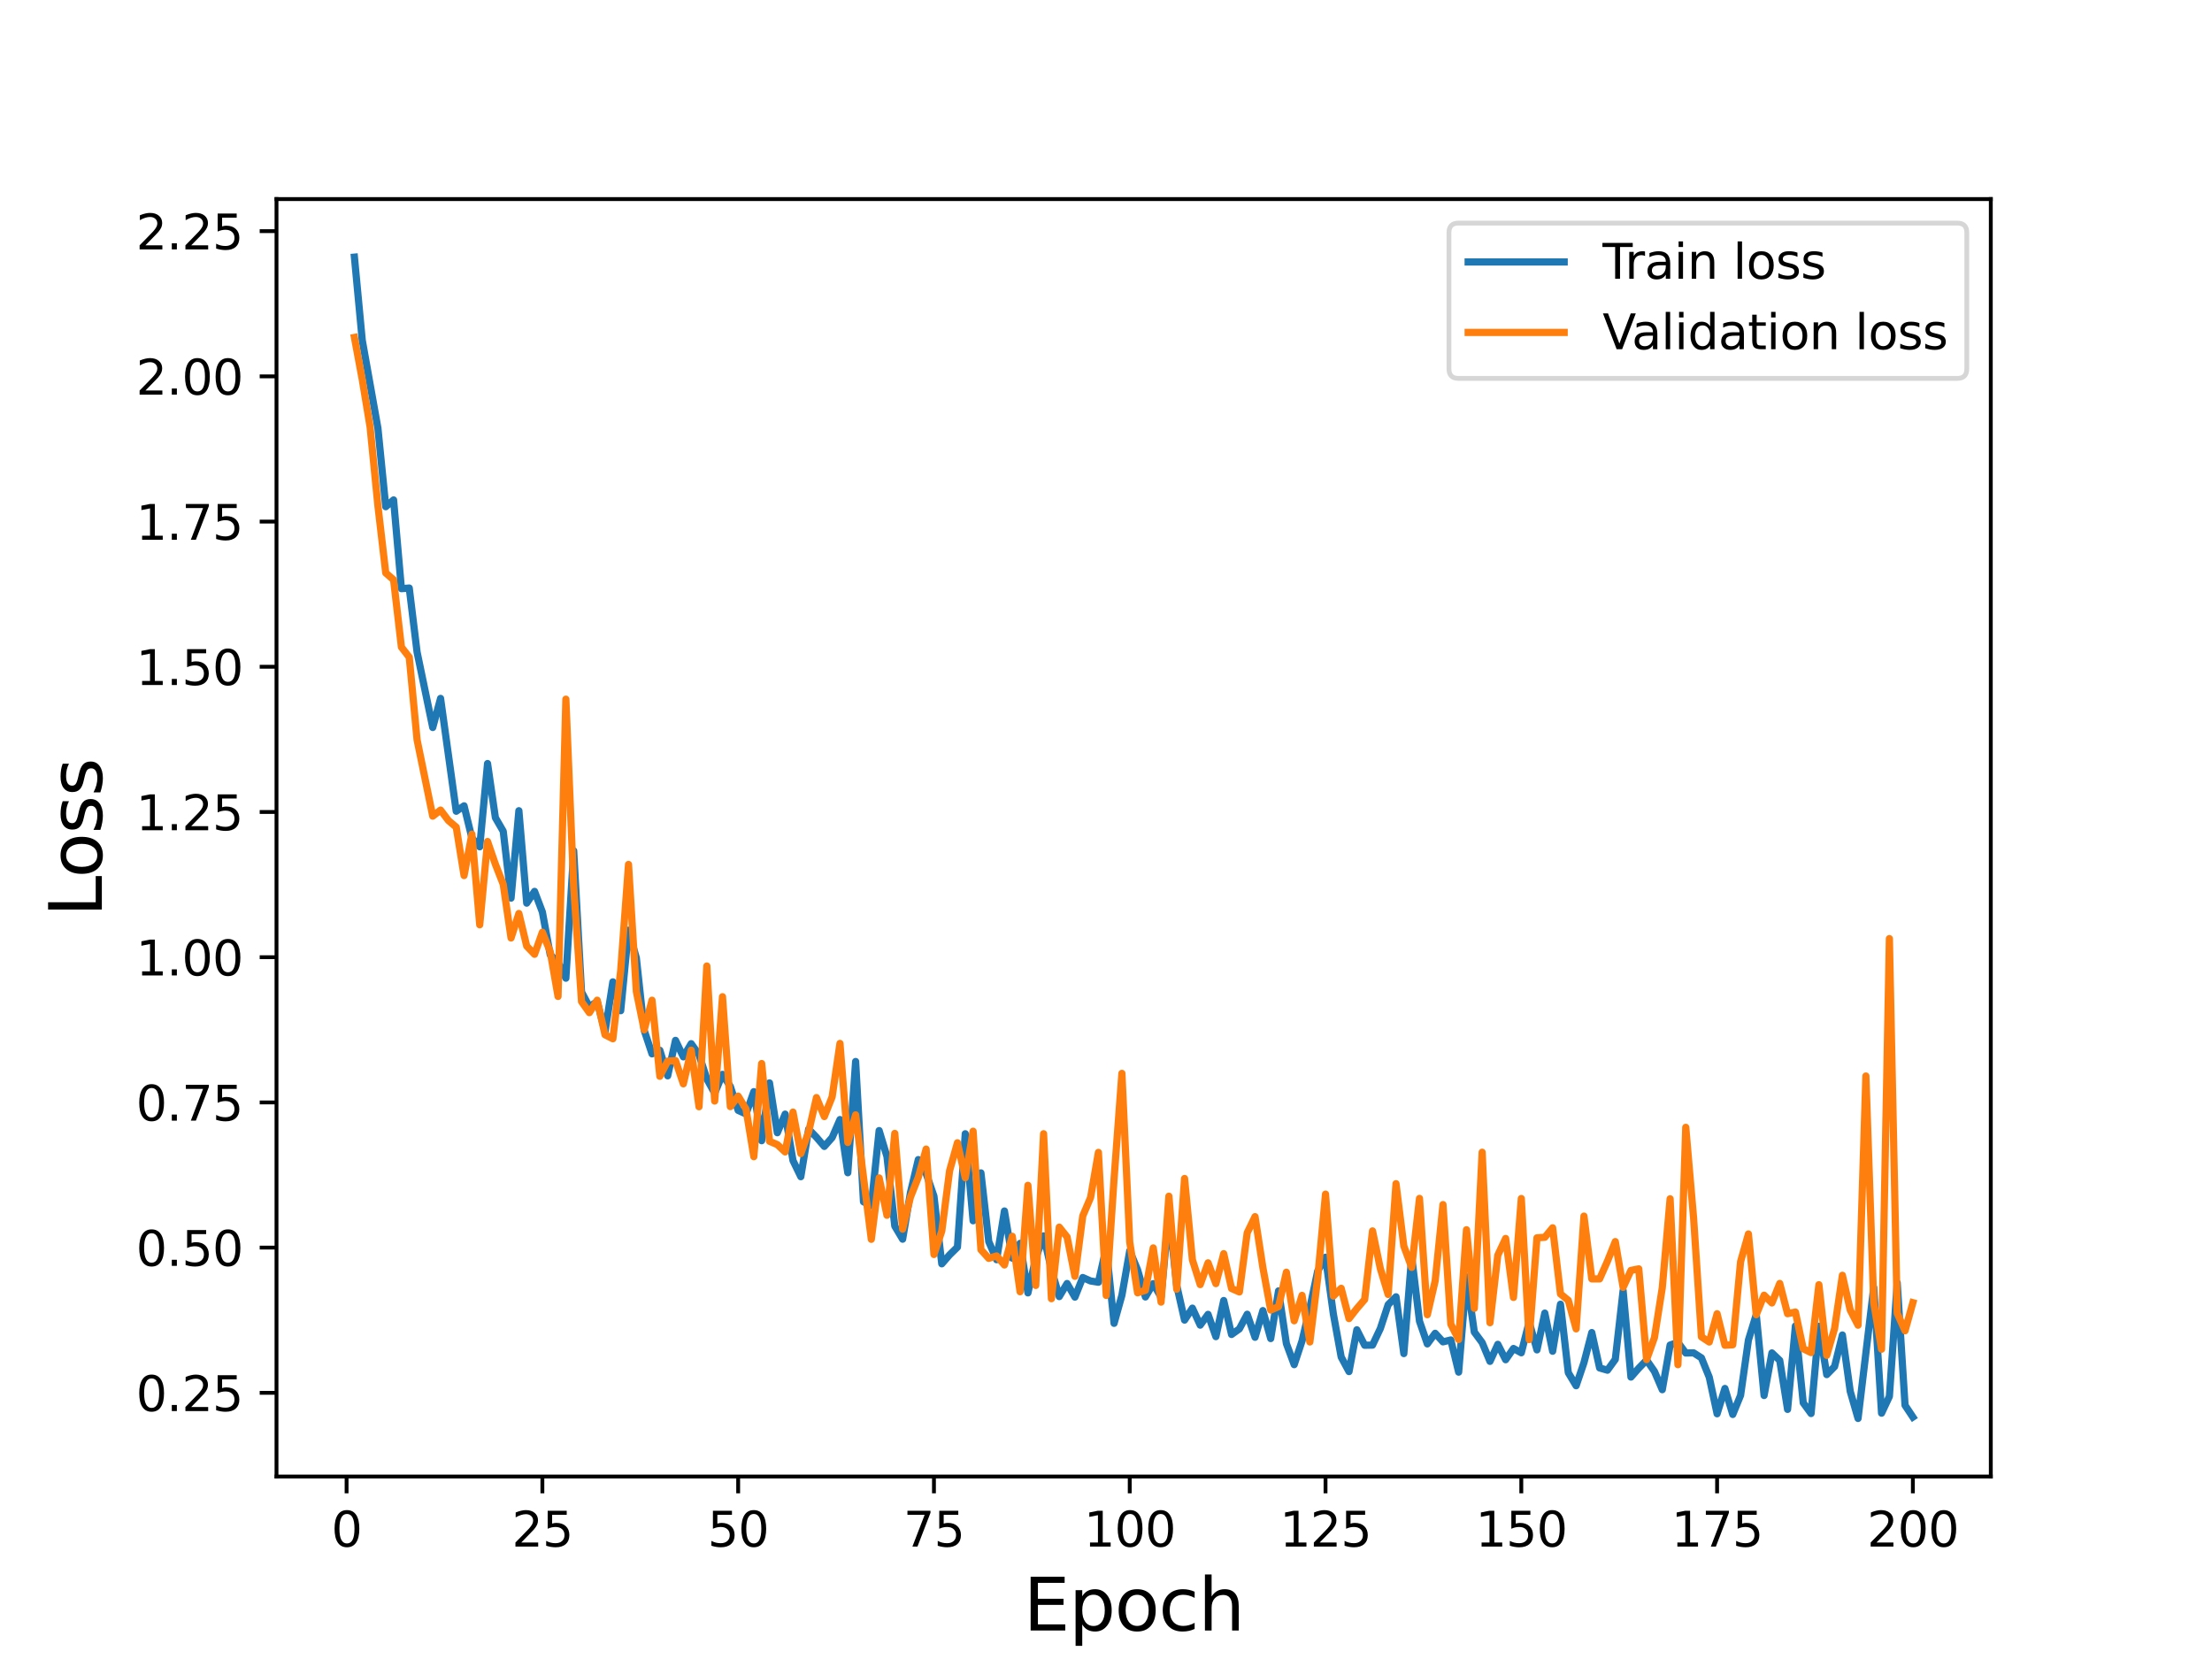 <?xml version="1.0" encoding="utf-8" standalone="no"?>
<!DOCTYPE svg PUBLIC "-//W3C//DTD SVG 1.1//EN"
  "http://www.w3.org/Graphics/SVG/1.1/DTD/svg11.dtd">
<svg height="345.6pt" version="1.1" viewBox="0 0 460.8 345.6" width="460.8pt" xmlns="http://www.w3.org/2000/svg" xmlns:xlink="http://www.w3.org/1999/xlink">
 <defs>
  <style type="text/css">*{stroke-linecap:butt;stroke-linejoin:round;}</style>
 </defs>
 <g id="figure_1">
  <g id="patch_1">
   <path d="M 0 345.6 
L 460.8 345.6 
L 460.8 0 
L 0 0 
z
" style="fill:#ffffff;"/>
  </g>
  <g id="axes_1">
   <g id="patch_2">
    <path d="M 57.6 307.584 
L 414.72 307.584 
L 414.72 41.472 
L 57.6 41.472 
z
" style="fill:#ffffff;"/>
   </g>
   <g id="matplotlib.axis_1">
    <g id="xtick_1">
     <g id="line2d_1">
      <defs>
       <path d="M 0 0 
L 0 3.5 
" id="m5e9fb5283b" style="stroke:#000000;stroke-width:0.8;"/>
      </defs>
      <g>
       <use style="stroke:#000000;stroke-width:0.8;" x="72.201" xlink:href="#m5e9fb5283b" y="307.584"/>
      </g>
     </g>
     <g id="text_1">
      <!-- 0 -->
      <g transform="translate(69.02 322.182)scale(0.1 -0.1)">
       <defs>
        <path d="M 2034 4250 
Q 1547 4250 1301 3770 
Q 1056 3291 1056 2328 
Q 1056 1369 1301 889 
Q 1547 409 2034 409 
Q 2525 409 2770 889 
Q 3016 1369 3016 2328 
Q 3016 3291 2770 3770 
Q 2525 4250 2034 4250 
z
M 2034 4750 
Q 2819 4750 3233 4129 
Q 3647 3509 3647 2328 
Q 3647 1150 3233 529 
Q 2819 -91 2034 -91 
Q 1250 -91 836 529 
Q 422 1150 422 2328 
Q 422 3509 836 4129 
Q 1250 4750 2034 4750 
z
" id="DejaVuSans-30" transform="scale(0.016)"/>
       </defs>
       <use xlink:href="#DejaVuSans-30"/>
      </g>
     </g>
    </g>
    <g id="xtick_2">
     <g id="line2d_2">
      <g>
       <use style="stroke:#000000;stroke-width:0.8;" x="112.987" xlink:href="#m5e9fb5283b" y="307.584"/>
      </g>
     </g>
     <g id="text_2">
      <!-- 25 -->
      <g transform="translate(106.625 322.182)scale(0.1 -0.1)">
       <defs>
        <path d="M 1228 531 
L 3431 531 
L 3431 0 
L 469 0 
L 469 531 
Q 828 903 1448 1529 
Q 2069 2156 2228 2338 
Q 2531 2678 2651 2914 
Q 2772 3150 2772 3378 
Q 2772 3750 2511 3984 
Q 2250 4219 1831 4219 
Q 1534 4219 1204 4116 
Q 875 4013 500 3803 
L 500 4441 
Q 881 4594 1212 4672 
Q 1544 4750 1819 4750 
Q 2544 4750 2975 4387 
Q 3406 4025 3406 3419 
Q 3406 3131 3298 2873 
Q 3191 2616 2906 2266 
Q 2828 2175 2409 1742 
Q 1991 1309 1228 531 
z
" id="DejaVuSans-32" transform="scale(0.016)"/>
        <path d="M 691 4666 
L 3169 4666 
L 3169 4134 
L 1269 4134 
L 1269 2991 
Q 1406 3038 1543 3061 
Q 1681 3084 1819 3084 
Q 2600 3084 3056 2656 
Q 3513 2228 3513 1497 
Q 3513 744 3044 326 
Q 2575 -91 1722 -91 
Q 1428 -91 1123 -41 
Q 819 9 494 109 
L 494 744 
Q 775 591 1075 516 
Q 1375 441 1709 441 
Q 2250 441 2565 725 
Q 2881 1009 2881 1497 
Q 2881 1984 2565 2268 
Q 2250 2553 1709 2553 
Q 1456 2553 1204 2497 
Q 953 2441 691 2322 
L 691 4666 
z
" id="DejaVuSans-35" transform="scale(0.016)"/>
       </defs>
       <use xlink:href="#DejaVuSans-32"/>
       <use x="63.623" xlink:href="#DejaVuSans-35"/>
      </g>
     </g>
    </g>
    <g id="xtick_3">
     <g id="line2d_3">
      <g>
       <use style="stroke:#000000;stroke-width:0.8;" x="153.773" xlink:href="#m5e9fb5283b" y="307.584"/>
      </g>
     </g>
     <g id="text_3">
      <!-- 50 -->
      <g transform="translate(147.41 322.182)scale(0.1 -0.1)">
       <use xlink:href="#DejaVuSans-35"/>
       <use x="63.623" xlink:href="#DejaVuSans-30"/>
      </g>
     </g>
    </g>
    <g id="xtick_4">
     <g id="line2d_4">
      <g>
       <use style="stroke:#000000;stroke-width:0.8;" x="194.559" xlink:href="#m5e9fb5283b" y="307.584"/>
      </g>
     </g>
     <g id="text_4">
      <!-- 75 -->
      <g transform="translate(188.196 322.182)scale(0.1 -0.1)">
       <defs>
        <path d="M 525 4666 
L 3525 4666 
L 3525 4397 
L 1831 0 
L 1172 0 
L 2766 4134 
L 525 4134 
L 525 4666 
z
" id="DejaVuSans-37" transform="scale(0.016)"/>
       </defs>
       <use xlink:href="#DejaVuSans-37"/>
       <use x="63.623" xlink:href="#DejaVuSans-35"/>
      </g>
     </g>
    </g>
    <g id="xtick_5">
     <g id="line2d_5">
      <g>
       <use style="stroke:#000000;stroke-width:0.8;" x="235.344" xlink:href="#m5e9fb5283b" y="307.584"/>
      </g>
     </g>
     <g id="text_5">
      <!-- 100 -->
      <g transform="translate(225.801 322.182)scale(0.1 -0.1)">
       <defs>
        <path d="M 794 531 
L 1825 531 
L 1825 4091 
L 703 3866 
L 703 4441 
L 1819 4666 
L 2450 4666 
L 2450 531 
L 3481 531 
L 3481 0 
L 794 0 
L 794 531 
z
" id="DejaVuSans-31" transform="scale(0.016)"/>
       </defs>
       <use xlink:href="#DejaVuSans-31"/>
       <use x="63.623" xlink:href="#DejaVuSans-30"/>
       <use x="127.246" xlink:href="#DejaVuSans-30"/>
      </g>
     </g>
    </g>
    <g id="xtick_6">
     <g id="line2d_6">
      <g>
       <use style="stroke:#000000;stroke-width:0.8;" x="276.13" xlink:href="#m5e9fb5283b" y="307.584"/>
      </g>
     </g>
     <g id="text_6">
      <!-- 125 -->
      <g transform="translate(266.586 322.182)scale(0.1 -0.1)">
       <use xlink:href="#DejaVuSans-31"/>
       <use x="63.623" xlink:href="#DejaVuSans-32"/>
       <use x="127.246" xlink:href="#DejaVuSans-35"/>
      </g>
     </g>
    </g>
    <g id="xtick_7">
     <g id="line2d_7">
      <g>
       <use style="stroke:#000000;stroke-width:0.8;" x="316.916" xlink:href="#m5e9fb5283b" y="307.584"/>
      </g>
     </g>
     <g id="text_7">
      <!-- 150 -->
      <g transform="translate(307.372 322.182)scale(0.1 -0.1)">
       <use xlink:href="#DejaVuSans-31"/>
       <use x="63.623" xlink:href="#DejaVuSans-35"/>
       <use x="127.246" xlink:href="#DejaVuSans-30"/>
      </g>
     </g>
    </g>
    <g id="xtick_8">
     <g id="line2d_8">
      <g>
       <use style="stroke:#000000;stroke-width:0.8;" x="357.702" xlink:href="#m5e9fb5283b" y="307.584"/>
      </g>
     </g>
     <g id="text_8">
      <!-- 175 -->
      <g transform="translate(348.158 322.182)scale(0.1 -0.1)">
       <use xlink:href="#DejaVuSans-31"/>
       <use x="63.623" xlink:href="#DejaVuSans-37"/>
       <use x="127.246" xlink:href="#DejaVuSans-35"/>
      </g>
     </g>
    </g>
    <g id="xtick_9">
     <g id="line2d_9">
      <g>
       <use style="stroke:#000000;stroke-width:0.8;" x="398.487" xlink:href="#m5e9fb5283b" y="307.584"/>
      </g>
     </g>
     <g id="text_9">
      <!-- 200 -->
      <g transform="translate(388.944 322.182)scale(0.1 -0.1)">
       <use xlink:href="#DejaVuSans-32"/>
       <use x="63.623" xlink:href="#DejaVuSans-30"/>
       <use x="127.246" xlink:href="#DejaVuSans-30"/>
      </g>
     </g>
    </g>
    <g id="text_10">
     <!-- Epoch -->
     <g transform="translate(213.194 339.66)scale(0.15 -0.15)">
      <defs>
       <path d="M 628 4666 
L 3578 4666 
L 3578 4134 
L 1259 4134 
L 1259 2753 
L 3481 2753 
L 3481 2222 
L 1259 2222 
L 1259 531 
L 3634 531 
L 3634 0 
L 628 0 
L 628 4666 
z
" id="DejaVuSans-45" transform="scale(0.016)"/>
       <path d="M 1159 525 
L 1159 -1331 
L 581 -1331 
L 581 3500 
L 1159 3500 
L 1159 2969 
Q 1341 3281 1617 3432 
Q 1894 3584 2278 3584 
Q 2916 3584 3314 3078 
Q 3713 2572 3713 1747 
Q 3713 922 3314 415 
Q 2916 -91 2278 -91 
Q 1894 -91 1617 61 
Q 1341 213 1159 525 
z
M 3116 1747 
Q 3116 2381 2855 2742 
Q 2594 3103 2138 3103 
Q 1681 3103 1420 2742 
Q 1159 2381 1159 1747 
Q 1159 1113 1420 752 
Q 1681 391 2138 391 
Q 2594 391 2855 752 
Q 3116 1113 3116 1747 
z
" id="DejaVuSans-70" transform="scale(0.016)"/>
       <path d="M 1959 3097 
Q 1497 3097 1228 2736 
Q 959 2375 959 1747 
Q 959 1119 1226 758 
Q 1494 397 1959 397 
Q 2419 397 2687 759 
Q 2956 1122 2956 1747 
Q 2956 2369 2687 2733 
Q 2419 3097 1959 3097 
z
M 1959 3584 
Q 2709 3584 3137 3096 
Q 3566 2609 3566 1747 
Q 3566 888 3137 398 
Q 2709 -91 1959 -91 
Q 1206 -91 779 398 
Q 353 888 353 1747 
Q 353 2609 779 3096 
Q 1206 3584 1959 3584 
z
" id="DejaVuSans-6f" transform="scale(0.016)"/>
       <path d="M 3122 3366 
L 3122 2828 
Q 2878 2963 2633 3030 
Q 2388 3097 2138 3097 
Q 1578 3097 1268 2742 
Q 959 2388 959 1747 
Q 959 1106 1268 751 
Q 1578 397 2138 397 
Q 2388 397 2633 464 
Q 2878 531 3122 666 
L 3122 134 
Q 2881 22 2623 -34 
Q 2366 -91 2075 -91 
Q 1284 -91 818 406 
Q 353 903 353 1747 
Q 353 2603 823 3093 
Q 1294 3584 2113 3584 
Q 2378 3584 2631 3529 
Q 2884 3475 3122 3366 
z
" id="DejaVuSans-63" transform="scale(0.016)"/>
       <path d="M 3513 2113 
L 3513 0 
L 2938 0 
L 2938 2094 
Q 2938 2591 2744 2837 
Q 2550 3084 2163 3084 
Q 1697 3084 1428 2787 
Q 1159 2491 1159 1978 
L 1159 0 
L 581 0 
L 581 4863 
L 1159 4863 
L 1159 2956 
Q 1366 3272 1645 3428 
Q 1925 3584 2291 3584 
Q 2894 3584 3203 3211 
Q 3513 2838 3513 2113 
z
" id="DejaVuSans-68" transform="scale(0.016)"/>
      </defs>
      <use xlink:href="#DejaVuSans-45"/>
      <use x="63.184" xlink:href="#DejaVuSans-70"/>
      <use x="126.66" xlink:href="#DejaVuSans-6f"/>
      <use x="187.842" xlink:href="#DejaVuSans-63"/>
      <use x="242.822" xlink:href="#DejaVuSans-68"/>
     </g>
    </g>
   </g>
   <g id="matplotlib.axis_2">
    <g id="ytick_1">
     <g id="line2d_10">
      <defs>
       <path d="M 0 0 
L -3.5 0 
" id="mae4b830c22" style="stroke:#000000;stroke-width:0.8;"/>
      </defs>
      <g>
       <use style="stroke:#000000;stroke-width:0.8;" x="57.6" xlink:href="#mae4b830c22" y="290.152"/>
      </g>
     </g>
     <g id="text_11">
      <!-- 0.25 -->
      <g transform="translate(28.334 293.951)scale(0.1 -0.1)">
       <defs>
        <path d="M 684 794 
L 1344 794 
L 1344 0 
L 684 0 
L 684 794 
z
" id="DejaVuSans-2e" transform="scale(0.016)"/>
       </defs>
       <use xlink:href="#DejaVuSans-30"/>
       <use x="63.623" xlink:href="#DejaVuSans-2e"/>
       <use x="95.41" xlink:href="#DejaVuSans-32"/>
       <use x="159.033" xlink:href="#DejaVuSans-35"/>
      </g>
     </g>
    </g>
    <g id="ytick_2">
     <g id="line2d_11">
      <g>
       <use style="stroke:#000000;stroke-width:0.8;" x="57.6" xlink:href="#mae4b830c22" y="259.902"/>
      </g>
     </g>
     <g id="text_12">
      <!-- 0.50 -->
      <g transform="translate(28.334 263.701)scale(0.1 -0.1)">
       <use xlink:href="#DejaVuSans-30"/>
       <use x="63.623" xlink:href="#DejaVuSans-2e"/>
       <use x="95.41" xlink:href="#DejaVuSans-35"/>
       <use x="159.033" xlink:href="#DejaVuSans-30"/>
      </g>
     </g>
    </g>
    <g id="ytick_3">
     <g id="line2d_12">
      <g>
       <use style="stroke:#000000;stroke-width:0.8;" x="57.6" xlink:href="#mae4b830c22" y="229.652"/>
      </g>
     </g>
     <g id="text_13">
      <!-- 0.75 -->
      <g transform="translate(28.334 233.451)scale(0.1 -0.1)">
       <use xlink:href="#DejaVuSans-30"/>
       <use x="63.623" xlink:href="#DejaVuSans-2e"/>
       <use x="95.41" xlink:href="#DejaVuSans-37"/>
       <use x="159.033" xlink:href="#DejaVuSans-35"/>
      </g>
     </g>
    </g>
    <g id="ytick_4">
     <g id="line2d_13">
      <g>
       <use style="stroke:#000000;stroke-width:0.8;" x="57.6" xlink:href="#mae4b830c22" y="199.402"/>
      </g>
     </g>
     <g id="text_14">
      <!-- 1.00 -->
      <g transform="translate(28.334 203.201)scale(0.1 -0.1)">
       <use xlink:href="#DejaVuSans-31"/>
       <use x="63.623" xlink:href="#DejaVuSans-2e"/>
       <use x="95.41" xlink:href="#DejaVuSans-30"/>
       <use x="159.033" xlink:href="#DejaVuSans-30"/>
      </g>
     </g>
    </g>
    <g id="ytick_5">
     <g id="line2d_14">
      <g>
       <use style="stroke:#000000;stroke-width:0.8;" x="57.6" xlink:href="#mae4b830c22" y="169.152"/>
      </g>
     </g>
     <g id="text_15">
      <!-- 1.25 -->
      <g transform="translate(28.334 172.951)scale(0.1 -0.1)">
       <use xlink:href="#DejaVuSans-31"/>
       <use x="63.623" xlink:href="#DejaVuSans-2e"/>
       <use x="95.41" xlink:href="#DejaVuSans-32"/>
       <use x="159.033" xlink:href="#DejaVuSans-35"/>
      </g>
     </g>
    </g>
    <g id="ytick_6">
     <g id="line2d_15">
      <g>
       <use style="stroke:#000000;stroke-width:0.8;" x="57.6" xlink:href="#mae4b830c22" y="138.902"/>
      </g>
     </g>
     <g id="text_16">
      <!-- 1.50 -->
      <g transform="translate(28.334 142.701)scale(0.1 -0.1)">
       <use xlink:href="#DejaVuSans-31"/>
       <use x="63.623" xlink:href="#DejaVuSans-2e"/>
       <use x="95.41" xlink:href="#DejaVuSans-35"/>
       <use x="159.033" xlink:href="#DejaVuSans-30"/>
      </g>
     </g>
    </g>
    <g id="ytick_7">
     <g id="line2d_16">
      <g>
       <use style="stroke:#000000;stroke-width:0.8;" x="57.6" xlink:href="#mae4b830c22" y="108.652"/>
      </g>
     </g>
     <g id="text_17">
      <!-- 1.75 -->
      <g transform="translate(28.334 112.451)scale(0.1 -0.1)">
       <use xlink:href="#DejaVuSans-31"/>
       <use x="63.623" xlink:href="#DejaVuSans-2e"/>
       <use x="95.41" xlink:href="#DejaVuSans-37"/>
       <use x="159.033" xlink:href="#DejaVuSans-35"/>
      </g>
     </g>
    </g>
    <g id="ytick_8">
     <g id="line2d_17">
      <g>
       <use style="stroke:#000000;stroke-width:0.8;" x="57.6" xlink:href="#mae4b830c22" y="78.402"/>
      </g>
     </g>
     <g id="text_18">
      <!-- 2.00 -->
      <g transform="translate(28.334 82.201)scale(0.1 -0.1)">
       <use xlink:href="#DejaVuSans-32"/>
       <use x="63.623" xlink:href="#DejaVuSans-2e"/>
       <use x="95.41" xlink:href="#DejaVuSans-30"/>
       <use x="159.033" xlink:href="#DejaVuSans-30"/>
      </g>
     </g>
    </g>
    <g id="ytick_9">
     <g id="line2d_18">
      <g>
       <use style="stroke:#000000;stroke-width:0.8;" x="57.6" xlink:href="#mae4b830c22" y="48.152"/>
      </g>
     </g>
     <g id="text_19">
      <!-- 2.25 -->
      <g transform="translate(28.334 51.951)scale(0.1 -0.1)">
       <use xlink:href="#DejaVuSans-32"/>
       <use x="63.623" xlink:href="#DejaVuSans-2e"/>
       <use x="95.41" xlink:href="#DejaVuSans-32"/>
       <use x="159.033" xlink:href="#DejaVuSans-35"/>
      </g>
     </g>
    </g>
    <g id="text_20">
     <!-- Loss -->
     <g transform="translate(21.215 190.979)rotate(-90)scale(0.15 -0.15)">
      <defs>
       <path d="M 628 4666 
L 1259 4666 
L 1259 531 
L 3531 531 
L 3531 0 
L 628 0 
L 628 4666 
z
" id="DejaVuSans-4c" transform="scale(0.016)"/>
       <path d="M 2834 3397 
L 2834 2853 
Q 2591 2978 2328 3040 
Q 2066 3103 1784 3103 
Q 1356 3103 1142 2972 
Q 928 2841 928 2578 
Q 928 2378 1081 2264 
Q 1234 2150 1697 2047 
L 1894 2003 
Q 2506 1872 2764 1633 
Q 3022 1394 3022 966 
Q 3022 478 2636 193 
Q 2250 -91 1575 -91 
Q 1294 -91 989 -36 
Q 684 19 347 128 
L 347 722 
Q 666 556 975 473 
Q 1284 391 1588 391 
Q 1994 391 2212 530 
Q 2431 669 2431 922 
Q 2431 1156 2273 1281 
Q 2116 1406 1581 1522 
L 1381 1569 
Q 847 1681 609 1914 
Q 372 2147 372 2553 
Q 372 3047 722 3315 
Q 1072 3584 1716 3584 
Q 2034 3584 2315 3537 
Q 2597 3491 2834 3397 
z
" id="DejaVuSans-73" transform="scale(0.016)"/>
      </defs>
      <use xlink:href="#DejaVuSans-4c"/>
      <use x="53.963" xlink:href="#DejaVuSans-6f"/>
      <use x="115.145" xlink:href="#DejaVuSans-73"/>
      <use x="167.244" xlink:href="#DejaVuSans-73"/>
     </g>
    </g>
   </g>
   <g id="line2d_19">
    <path clip-path="url(#pe310d156e6)" d="M 73.833 53.568 
L 75.464 70.881 
L 78.727 89.213 
L 80.358 105.555 
L 81.99 104.145 
L 83.621 122.631 
L 85.253 122.499 
L 86.884 135.836 
L 90.147 151.551 
L 91.778 145.492 
L 95.041 168.995 
L 96.673 167.87 
L 98.304 174.567 
L 99.936 176.403 
L 101.567 159.058 
L 103.198 170.34 
L 104.83 173.165 
L 106.461 187.097 
L 108.093 168.888 
L 109.724 188.141 
L 111.356 185.693 
L 112.987 189.988 
L 114.618 198.883 
L 116.25 200.454 
L 117.881 203.778 
L 119.513 177.23 
L 121.144 206.648 
L 122.776 209.728 
L 124.407 208.635 
L 126.038 214.954 
L 127.67 204.54 
L 129.301 210.549 
L 130.933 193.772 
L 132.564 199.568 
L 134.196 214.634 
L 135.827 219.535 
L 137.458 218.795 
L 139.09 224.115 
L 140.721 216.728 
L 142.353 220.162 
L 143.984 217.42 
L 145.616 219.717 
L 147.247 224.756 
L 148.879 227.728 
L 150.51 223.808 
L 152.141 226.333 
L 153.773 231.312 
L 155.404 232.051 
L 157.036 227.412 
L 158.667 237.63 
L 160.299 225.59 
L 161.93 235.972 
L 163.561 232.093 
L 165.193 241.759 
L 166.824 245.128 
L 168.456 235.215 
L 170.087 236.92 
L 171.719 238.818 
L 173.35 236.971 
L 174.981 233.226 
L 176.613 244.304 
L 178.244 221.127 
L 179.876 250.346 
L 181.507 251.166 
L 183.139 235.52 
L 184.77 240.925 
L 186.401 255.415 
L 188.033 258.145 
L 189.664 248.439 
L 191.296 241.566 
L 192.927 244.446 
L 194.559 249.188 
L 196.19 263.278 
L 197.821 261.405 
L 199.453 259.805 
L 201.084 236.18 
L 202.716 254.31 
L 204.347 244.333 
L 205.979 258.651 
L 207.61 262.419 
L 209.241 252.272 
L 210.873 262.093 
L 212.504 259.015 
L 214.136 269.334 
L 215.767 262.091 
L 217.399 257.449 
L 219.03 264.462 
L 220.661 270.104 
L 222.293 267.378 
L 223.924 270.213 
L 225.556 266.127 
L 227.187 266.851 
L 228.819 267.112 
L 230.45 259.892 
L 232.081 275.675 
L 233.713 269.834 
L 235.344 260.571 
L 236.976 264.529 
L 238.607 270.179 
L 240.239 267.408 
L 241.87 270.217 
L 243.501 252.61 
L 245.133 267.784 
L 246.764 275 
L 248.396 272.509 
L 250.027 276.054 
L 251.659 273.804 
L 253.29 278.444 
L 254.921 270.924 
L 256.553 277.998 
L 258.184 276.832 
L 259.816 273.781 
L 261.447 278.579 
L 263.079 273.024 
L 264.71 278.849 
L 266.341 268.915 
L 267.973 279.88 
L 269.604 284.283 
L 271.236 279.341 
L 272.867 272.456 
L 274.499 264.788 
L 276.13 261.902 
L 277.761 273.713 
L 279.393 282.694 
L 281.024 285.728 
L 282.656 277.022 
L 284.287 280.244 
L 285.919 280.208 
L 287.55 276.756 
L 289.181 271.781 
L 290.813 270.145 
L 292.444 281.976 
L 294.076 261.784 
L 295.707 275.233 
L 297.339 279.958 
L 298.97 277.749 
L 300.601 279.533 
L 302.233 279.138 
L 303.864 285.842 
L 305.496 266 
L 307.127 277.487 
L 308.759 279.69 
L 310.39 283.597 
L 312.021 280.049 
L 313.653 283.256 
L 315.284 280.915 
L 316.916 281.809 
L 318.547 275.389 
L 320.179 281.203 
L 321.81 273.542 
L 323.441 281.488 
L 325.073 271.692 
L 326.704 285.958 
L 328.336 288.674 
L 329.967 283.861 
L 331.599 277.597 
L 333.23 284.968 
L 334.862 285.437 
L 336.493 283.185 
L 338.124 268.856 
L 339.756 286.871 
L 341.387 285.016 
L 343.019 283.335 
L 344.65 285.691 
L 346.282 289.499 
L 347.913 280.199 
L 349.544 279.647 
L 351.176 281.858 
L 352.807 281.823 
L 354.439 282.869 
L 356.07 286.905 
L 357.702 294.516 
L 359.333 289.244 
L 360.964 294.658 
L 362.596 290.67 
L 364.227 279.164 
L 365.859 273.848 
L 367.49 290.707 
L 369.122 281.84 
L 370.753 283.396 
L 372.384 293.603 
L 374.016 276.219 
L 375.647 292.233 
L 377.279 294.461 
L 378.91 276.283 
L 380.542 286.355 
L 382.173 284.69 
L 383.804 278.104 
L 385.436 289.84 
L 387.067 295.488 
L 390.33 268.208 
L 391.962 294.389 
L 393.593 290.903 
L 395.224 267.232 
L 396.856 292.748 
L 398.487 295.201 
L 398.487 295.201 
" style="fill:none;stroke:#1f77b4;stroke-linecap:square;stroke-width:1.5;"/>
   </g>
   <g id="line2d_20">
    <path clip-path="url(#pe310d156e6)" d="M 73.833 70.292 
L 75.464 79.072 
L 77.096 88.933 
L 78.727 105.374 
L 80.358 119.356 
L 81.99 120.781 
L 83.621 134.802 
L 85.253 136.909 
L 86.884 154.115 
L 90.147 170.021 
L 91.778 168.753 
L 93.41 170.927 
L 95.041 172.313 
L 96.673 182.393 
L 98.304 173.766 
L 99.936 192.652 
L 101.567 175.301 
L 103.198 180.04 
L 104.83 184.214 
L 106.461 195.401 
L 108.093 190.297 
L 109.724 197.093 
L 111.356 198.795 
L 112.987 194.195 
L 114.618 198.237 
L 116.25 207.576 
L 117.881 145.653 
L 119.513 184.766 
L 121.144 208.648 
L 122.776 210.956 
L 124.407 208.364 
L 126.038 215.562 
L 127.67 216.393 
L 129.301 202.223 
L 130.933 180.078 
L 132.564 206.553 
L 134.196 214.538 
L 135.827 208.367 
L 137.458 224.216 
L 139.09 221.056 
L 140.721 220.943 
L 142.353 225.783 
L 143.984 218.768 
L 145.616 230.557 
L 147.247 201.239 
L 148.879 229.37 
L 150.51 207.637 
L 152.141 230.53 
L 153.773 228.346 
L 155.404 231.036 
L 157.036 240.961 
L 158.667 221.553 
L 160.299 237.747 
L 161.93 238.443 
L 163.561 239.968 
L 165.193 231.673 
L 166.824 240.31 
L 168.456 235.78 
L 170.087 228.647 
L 171.719 232.602 
L 173.35 228.487 
L 174.981 217.364 
L 176.613 238 
L 178.244 232.243 
L 181.507 258.171 
L 183.139 245.378 
L 184.77 253.163 
L 186.401 236.107 
L 188.033 256.056 
L 189.664 249.386 
L 191.296 245.261 
L 192.927 239.381 
L 194.559 261.332 
L 196.19 256.455 
L 197.821 243.87 
L 199.453 238.059 
L 201.084 245.352 
L 202.716 235.657 
L 204.347 260.34 
L 205.979 262.144 
L 207.61 261.628 
L 209.241 263.517 
L 210.873 257.545 
L 212.504 269.091 
L 214.136 246.923 
L 215.767 267.783 
L 217.399 236.177 
L 219.03 270.541 
L 220.661 255.637 
L 222.293 257.682 
L 223.924 265.882 
L 225.556 253.311 
L 227.187 249.468 
L 228.819 240.065 
L 230.45 269.865 
L 232.081 245.561 
L 233.713 223.6 
L 235.344 258.747 
L 236.976 269.317 
L 238.607 268.792 
L 240.239 259.963 
L 241.87 271.255 
L 243.501 249.193 
L 245.133 268.571 
L 246.764 245.501 
L 248.396 262.431 
L 250.027 267.605 
L 251.659 263.069 
L 253.29 267.403 
L 254.921 261.163 
L 256.553 268.419 
L 258.184 269.135 
L 259.816 256.817 
L 261.447 253.449 
L 263.079 264.056 
L 264.71 272.911 
L 266.341 272.204 
L 267.973 265.028 
L 269.604 275.142 
L 271.236 269.851 
L 272.867 279.558 
L 274.499 266.221 
L 276.13 248.756 
L 277.761 270 
L 279.393 268.38 
L 281.024 274.687 
L 282.656 272.603 
L 284.287 270.705 
L 285.919 256.422 
L 287.55 264.271 
L 289.181 269.662 
L 290.813 246.58 
L 292.444 259.586 
L 294.076 264.027 
L 295.707 249.653 
L 297.339 273.877 
L 298.97 266.839 
L 300.601 250.936 
L 302.233 275.854 
L 303.864 279.046 
L 305.496 256.178 
L 307.127 272.556 
L 308.759 240.033 
L 310.39 275.548 
L 312.021 261.476 
L 313.653 257.994 
L 315.284 270.282 
L 316.916 249.677 
L 318.547 279.057 
L 320.179 257.859 
L 321.81 257.754 
L 323.441 255.771 
L 325.073 269.544 
L 326.704 270.885 
L 328.336 276.826 
L 329.967 253.337 
L 331.599 266.416 
L 333.23 266.417 
L 334.862 262.732 
L 336.493 258.646 
L 338.124 268.189 
L 339.756 264.648 
L 341.387 264.324 
L 343.019 283.229 
L 344.65 278.643 
L 346.282 268.261 
L 347.913 249.73 
L 349.544 284.295 
L 351.176 234.843 
L 352.807 253.734 
L 354.439 278.487 
L 356.07 279.569 
L 357.702 273.678 
L 359.333 280.24 
L 360.964 280.141 
L 362.596 262.822 
L 364.227 257.057 
L 365.859 273.88 
L 367.49 269.814 
L 369.122 271.431 
L 370.753 267.369 
L 372.384 273.669 
L 374.016 273.324 
L 375.647 280.972 
L 377.279 281.768 
L 378.91 267.627 
L 380.542 282.339 
L 382.173 276.764 
L 383.804 265.666 
L 385.436 272.911 
L 387.067 276.06 
L 388.699 224.153 
L 390.33 271.372 
L 391.962 281.068 
L 393.593 195.529 
L 395.224 273.572 
L 396.856 277.223 
L 398.487 271.371 
L 398.487 271.371 
" style="fill:none;stroke:#ff7f0e;stroke-linecap:square;stroke-width:1.5;"/>
   </g>
   <g id="patch_3">
    <path d="M 57.6 307.584 
L 57.6 41.472 
" style="fill:none;stroke:#000000;stroke-linecap:square;stroke-linejoin:miter;stroke-width:0.8;"/>
   </g>
   <g id="patch_4">
    <path d="M 414.72 307.584 
L 414.72 41.472 
" style="fill:none;stroke:#000000;stroke-linecap:square;stroke-linejoin:miter;stroke-width:0.8;"/>
   </g>
   <g id="patch_5">
    <path d="M 57.6 307.584 
L 414.72 307.584 
" style="fill:none;stroke:#000000;stroke-linecap:square;stroke-linejoin:miter;stroke-width:0.8;"/>
   </g>
   <g id="patch_6">
    <path d="M 57.6 41.472 
L 414.72 41.472 
" style="fill:none;stroke:#000000;stroke-linecap:square;stroke-linejoin:miter;stroke-width:0.8;"/>
   </g>
   <g id="legend_1">
    <g id="patch_7">
     <path d="M 303.845 78.828 
L 407.72 78.828 
Q 409.72 78.828 409.72 76.828 
L 409.72 48.472 
Q 409.72 46.472 407.72 46.472 
L 303.845 46.472 
Q 301.845 46.472 301.845 48.472 
L 301.845 76.828 
Q 301.845 78.828 303.845 78.828 
z
" style="fill:#ffffff;opacity:0.8;stroke:#cccccc;stroke-linejoin:miter;"/>
    </g>
    <g id="line2d_21">
     <path d="M 305.845 54.57 
L 325.845 54.57 
" style="fill:none;stroke:#1f77b4;stroke-linecap:square;stroke-width:1.5;"/>
    </g>
    <g id="line2d_22"/>
    <g id="text_21">
     <!-- Train loss -->
     <g transform="translate(333.845 58.07)scale(0.1 -0.1)">
      <defs>
       <path d="M -19 4666 
L 3928 4666 
L 3928 4134 
L 2272 4134 
L 2272 0 
L 1638 0 
L 1638 4134 
L -19 4134 
L -19 4666 
z
" id="DejaVuSans-54" transform="scale(0.016)"/>
       <path d="M 2631 2963 
Q 2534 3019 2420 3045 
Q 2306 3072 2169 3072 
Q 1681 3072 1420 2755 
Q 1159 2438 1159 1844 
L 1159 0 
L 581 0 
L 581 3500 
L 1159 3500 
L 1159 2956 
Q 1341 3275 1631 3429 
Q 1922 3584 2338 3584 
Q 2397 3584 2469 3576 
Q 2541 3569 2628 3553 
L 2631 2963 
z
" id="DejaVuSans-72" transform="scale(0.016)"/>
       <path d="M 2194 1759 
Q 1497 1759 1228 1600 
Q 959 1441 959 1056 
Q 959 750 1161 570 
Q 1363 391 1709 391 
Q 2188 391 2477 730 
Q 2766 1069 2766 1631 
L 2766 1759 
L 2194 1759 
z
M 3341 1997 
L 3341 0 
L 2766 0 
L 2766 531 
Q 2569 213 2275 61 
Q 1981 -91 1556 -91 
Q 1019 -91 701 211 
Q 384 513 384 1019 
Q 384 1609 779 1909 
Q 1175 2209 1959 2209 
L 2766 2209 
L 2766 2266 
Q 2766 2663 2505 2880 
Q 2244 3097 1772 3097 
Q 1472 3097 1187 3025 
Q 903 2953 641 2809 
L 641 3341 
Q 956 3463 1253 3523 
Q 1550 3584 1831 3584 
Q 2591 3584 2966 3190 
Q 3341 2797 3341 1997 
z
" id="DejaVuSans-61" transform="scale(0.016)"/>
       <path d="M 603 3500 
L 1178 3500 
L 1178 0 
L 603 0 
L 603 3500 
z
M 603 4863 
L 1178 4863 
L 1178 4134 
L 603 4134 
L 603 4863 
z
" id="DejaVuSans-69" transform="scale(0.016)"/>
       <path d="M 3513 2113 
L 3513 0 
L 2938 0 
L 2938 2094 
Q 2938 2591 2744 2837 
Q 2550 3084 2163 3084 
Q 1697 3084 1428 2787 
Q 1159 2491 1159 1978 
L 1159 0 
L 581 0 
L 581 3500 
L 1159 3500 
L 1159 2956 
Q 1366 3272 1645 3428 
Q 1925 3584 2291 3584 
Q 2894 3584 3203 3211 
Q 3513 2838 3513 2113 
z
" id="DejaVuSans-6e" transform="scale(0.016)"/>
       <path id="DejaVuSans-20" transform="scale(0.016)"/>
       <path d="M 603 4863 
L 1178 4863 
L 1178 0 
L 603 0 
L 603 4863 
z
" id="DejaVuSans-6c" transform="scale(0.016)"/>
      </defs>
      <use xlink:href="#DejaVuSans-54"/>
      <use x="46.334" xlink:href="#DejaVuSans-72"/>
      <use x="87.447" xlink:href="#DejaVuSans-61"/>
      <use x="148.727" xlink:href="#DejaVuSans-69"/>
      <use x="176.51" xlink:href="#DejaVuSans-6e"/>
      <use x="239.889" xlink:href="#DejaVuSans-20"/>
      <use x="271.676" xlink:href="#DejaVuSans-6c"/>
      <use x="299.459" xlink:href="#DejaVuSans-6f"/>
      <use x="360.641" xlink:href="#DejaVuSans-73"/>
      <use x="412.74" xlink:href="#DejaVuSans-73"/>
     </g>
    </g>
    <g id="line2d_23">
     <path d="M 305.845 69.249 
L 325.845 69.249 
" style="fill:none;stroke:#ff7f0e;stroke-linecap:square;stroke-width:1.5;"/>
    </g>
    <g id="line2d_24"/>
    <g id="text_22">
     <!-- Validation loss -->
     <g transform="translate(333.845 72.749)scale(0.1 -0.1)">
      <defs>
       <path d="M 1831 0 
L 50 4666 
L 709 4666 
L 2188 738 
L 3669 4666 
L 4325 4666 
L 2547 0 
L 1831 0 
z
" id="DejaVuSans-56" transform="scale(0.016)"/>
       <path d="M 2906 2969 
L 2906 4863 
L 3481 4863 
L 3481 0 
L 2906 0 
L 2906 525 
Q 2725 213 2448 61 
Q 2172 -91 1784 -91 
Q 1150 -91 751 415 
Q 353 922 353 1747 
Q 353 2572 751 3078 
Q 1150 3584 1784 3584 
Q 2172 3584 2448 3432 
Q 2725 3281 2906 2969 
z
M 947 1747 
Q 947 1113 1208 752 
Q 1469 391 1925 391 
Q 2381 391 2643 752 
Q 2906 1113 2906 1747 
Q 2906 2381 2643 2742 
Q 2381 3103 1925 3103 
Q 1469 3103 1208 2742 
Q 947 2381 947 1747 
z
" id="DejaVuSans-64" transform="scale(0.016)"/>
       <path d="M 1172 4494 
L 1172 3500 
L 2356 3500 
L 2356 3053 
L 1172 3053 
L 1172 1153 
Q 1172 725 1289 603 
Q 1406 481 1766 481 
L 2356 481 
L 2356 0 
L 1766 0 
Q 1100 0 847 248 
Q 594 497 594 1153 
L 594 3053 
L 172 3053 
L 172 3500 
L 594 3500 
L 594 4494 
L 1172 4494 
z
" id="DejaVuSans-74" transform="scale(0.016)"/>
      </defs>
      <use xlink:href="#DejaVuSans-56"/>
      <use x="60.658" xlink:href="#DejaVuSans-61"/>
      <use x="121.938" xlink:href="#DejaVuSans-6c"/>
      <use x="149.721" xlink:href="#DejaVuSans-69"/>
      <use x="177.504" xlink:href="#DejaVuSans-64"/>
      <use x="240.98" xlink:href="#DejaVuSans-61"/>
      <use x="302.26" xlink:href="#DejaVuSans-74"/>
      <use x="341.469" xlink:href="#DejaVuSans-69"/>
      <use x="369.252" xlink:href="#DejaVuSans-6f"/>
      <use x="430.434" xlink:href="#DejaVuSans-6e"/>
      <use x="493.812" xlink:href="#DejaVuSans-20"/>
      <use x="525.6" xlink:href="#DejaVuSans-6c"/>
      <use x="553.383" xlink:href="#DejaVuSans-6f"/>
      <use x="614.564" xlink:href="#DejaVuSans-73"/>
      <use x="666.664" xlink:href="#DejaVuSans-73"/>
     </g>
    </g>
   </g>
  </g>
 </g>
 <defs>
  <clipPath id="pe310d156e6">
   <rect height="266.112" width="357.12" x="57.6" y="41.472"/>
  </clipPath>
 </defs>
</svg>
